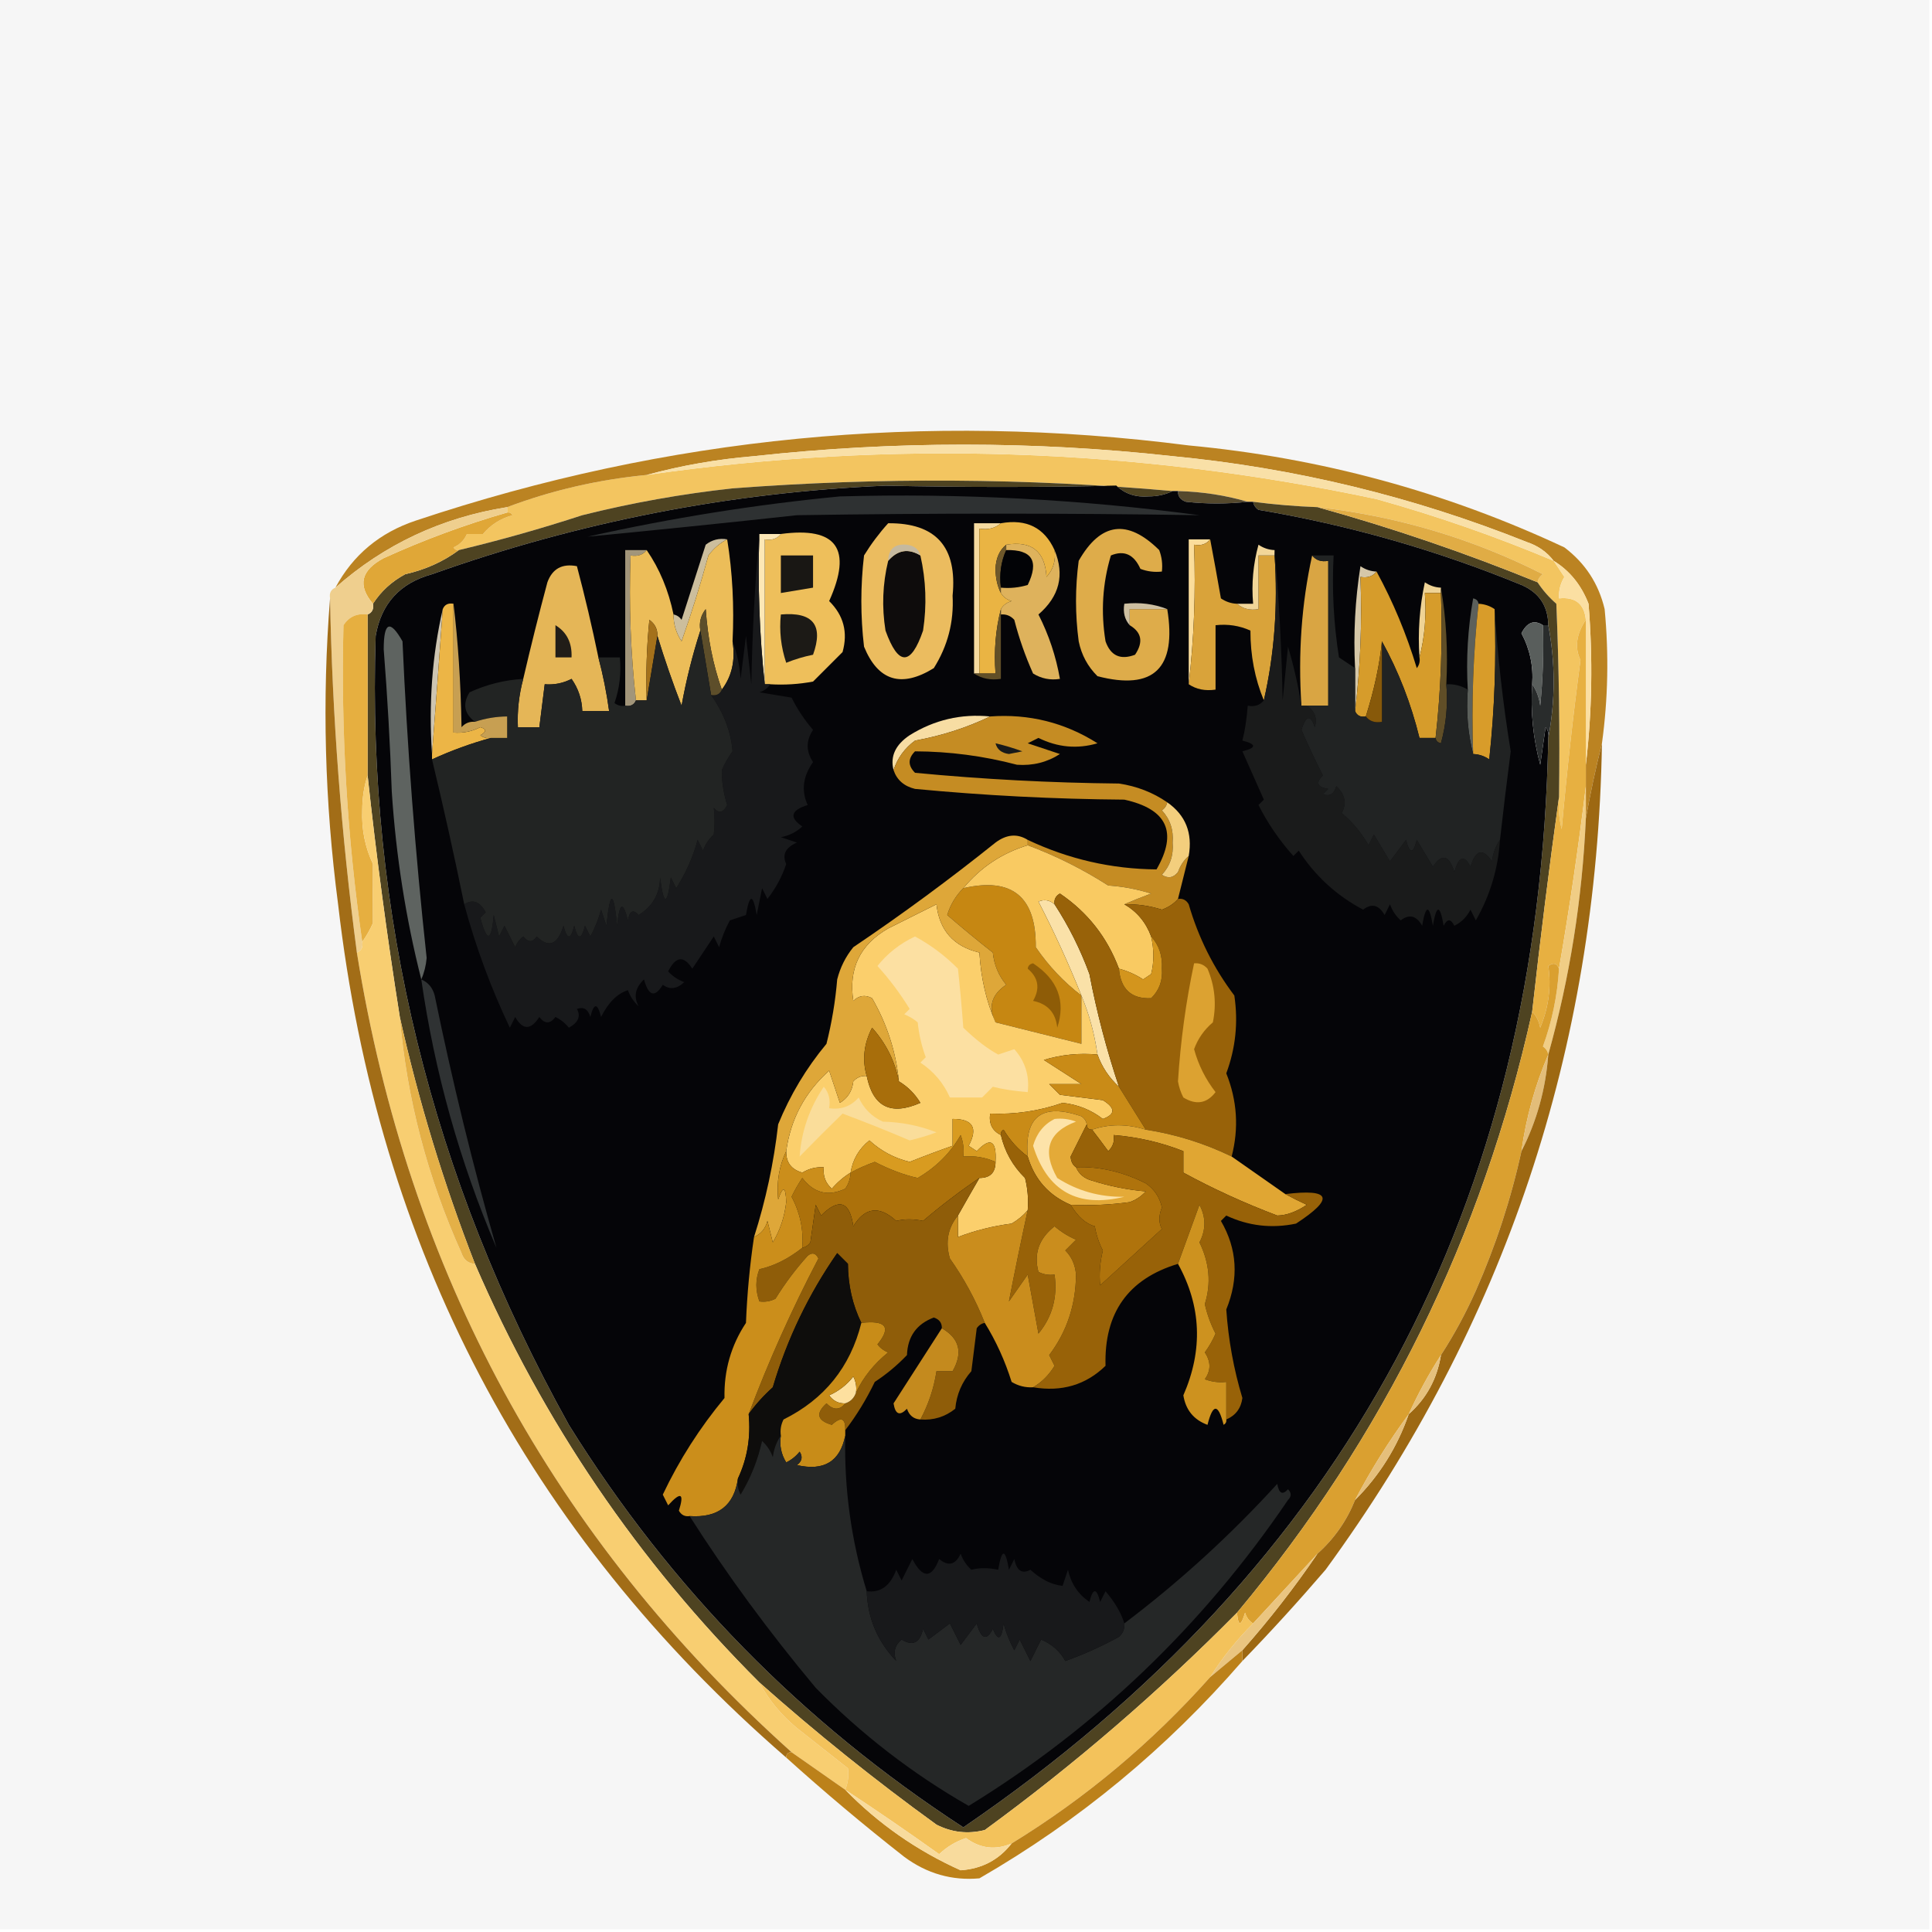 <?xml version="1.0" encoding="UTF-8"?>
<!DOCTYPE svg PUBLIC "-//W3C//DTD SVG 1.1//EN" "http://www.w3.org/Graphics/SVG/1.1/DTD/svg11.dtd">
<svg xmlns="http://www.w3.org/2000/svg" version="1.1" width="360px" height="360px" style="shape-rendering:geometricPrecision; text-rendering:geometricPrecision; image-rendering:optimizeQuality; fill-rule:evenodd; clip-rule:evenodd" xmlns:xlink="http://www.w3.org/1999/xlink">
<g><path style="opacity:1" fill="#f6f6f6" d="M -0.5,-0.5 C 119.5,-0.5 239.5,-0.5 359.5,-0.5C 359.5,119.5 359.5,239.5 359.5,359.5C 239.5,359.5 119.5,359.5 -0.5,359.5C -0.5,239.5 -0.5,119.5 -0.5,-0.5 Z"/></g>
<g><path style="opacity:1" fill="#f3c560" d="M 289.5,104.5 C 290.141,105.482 290.807,106.482 291.5,107.5C 290.754,108.736 290.421,110.07 290.5,111.5C 293.546,111.183 295.213,112.516 295.5,115.5C 293.715,118.175 293.382,120.675 294.5,123C 293.107,133.422 291.941,143.922 291,154.5C 290.505,152.527 290.338,150.527 290.5,148.5C 290.667,136.495 290.5,124.495 290,112.5C 288.624,111.295 287.458,109.962 286.5,108.5C 286.611,107.883 286.944,107.383 287.5,107C 274.404,100.362 260.404,96.195 245.5,94.5C 241.481,94.354 237.481,94.021 233.5,93.5C 233.167,93.5 232.833,93.5 232.5,93.5C 228.382,92.291 224.049,91.624 219.5,91.5C 219.167,91.5 218.833,91.5 218.5,91.5C 191.253,89.079 163.92,88.912 136.5,91C 127.061,92.026 117.728,93.692 108.5,96C 100.897,98.485 93.231,100.652 85.5,102.5C 85.062,102.565 84.728,102.399 84.5,102C 85.667,101.5 86.5,100.667 87,99.5C 88,99.5 89,99.5 90,99.5C 91.435,97.789 93.269,96.622 95.5,96C 95.272,95.601 94.938,95.435 94.5,95.5C 94.5,95.167 94.5,94.833 94.5,94.5C 102.796,91.371 111.463,89.371 120.5,88.5C 166.126,81.922 211.459,83.422 256.5,93C 267.765,96.143 278.765,99.977 289.5,104.5 Z"/></g>
<g><path style="opacity:1" fill="#4e4321" d="M 218.5,91.5 C 217.207,92.158 215.707,92.492 214,92.5C 211.648,92.695 209.648,92.028 208,90.5C 194.018,90.811 179.685,90.811 165,90.5C 136.029,91.746 107.862,97.246 80.5,107C 74.525,108.639 71.025,112.472 70,118.5C 68.32,170.326 80.32,219.326 106,265.5C 124.931,295.932 149.431,320.932 179.5,340.5C 250.588,292.017 286.922,224.35 288.5,137.5C 289.833,130.5 289.833,123.5 288.5,116.5C 288.456,112.91 286.789,110.41 283.5,109C 267.7,102.512 251.367,97.845 234.5,95C 233.944,94.617 233.611,94.117 233.5,93.5C 237.481,94.021 241.481,94.354 245.5,94.5C 259.465,98.377 273.132,103.044 286.5,108.5C 287.458,109.962 288.624,111.295 290,112.5C 290.5,124.495 290.667,136.495 290.5,148.5C 288.668,161.673 287.001,175.007 285.5,188.5C 276.221,230.391 257.887,267.724 230.5,300.5C 215.885,315.286 200.218,328.786 183.5,341C 180.366,341.79 177.366,341.457 174.5,340C 163.048,331.713 152.048,322.879 141.5,313.5C 118.874,290.93 101.208,264.93 88.5,235.5C 82.652,220.485 77.985,205.152 74.5,189.5C 72.105,174.414 70.105,159.414 68.5,144.5C 68.5,134.5 68.5,124.5 68.5,114.5C 69.338,114.158 69.672,113.492 69.5,112.5C 70.977,110.193 72.977,108.36 75.5,107C 79.264,106.148 82.597,104.648 85.5,102.5C 93.231,100.652 100.897,98.485 108.5,96C 117.728,93.692 127.061,92.026 136.5,91C 163.92,88.912 191.253,89.079 218.5,91.5 Z"/></g>
<g><path style="opacity:1" fill="#bb8322" d="M 298.5,138.5 C 297.337,143.137 296.337,147.804 295.5,152.5C 295.5,150.5 295.5,148.5 295.5,146.5C 295.5,145.167 295.5,143.833 295.5,142.5C 296.658,132.675 296.825,122.675 296,112.5C 294.641,108.993 292.474,106.327 289.5,104.5C 288.251,102.864 286.584,101.697 284.5,101C 263.282,92.529 241.282,87.195 218.5,85C 192.598,82.138 166.598,82.138 140.5,85C 133.592,85.578 126.926,86.744 120.5,88.5C 111.463,89.371 102.796,91.371 94.5,94.5C 82.278,96.45 71.611,101.45 62.5,109.5C 65.776,103.401 70.776,99.235 77.5,97C 124.377,81.337 172.377,76.67 221.5,83C 246.02,85.295 269.353,91.628 291.5,102C 295.381,104.928 297.881,108.761 299,113.5C 299.801,121.912 299.634,130.245 298.5,138.5 Z"/></g>
<g><path style="opacity:1" fill="#55492d" d="M 219.5,91.5 C 224.049,91.624 228.382,92.291 232.5,93.5C 228.675,93.921 224.842,93.921 221,93.5C 219.97,93.164 219.47,92.497 219.5,91.5 Z"/></g>
<g><path style="opacity:1" fill="#f9e0a7" d="M 289.5,104.5 C 278.765,99.977 267.765,96.143 256.5,93C 211.459,83.422 166.126,81.922 120.5,88.5C 126.926,86.744 133.592,85.578 140.5,85C 166.598,82.138 192.598,82.138 218.5,85C 241.282,87.195 263.282,92.529 284.5,101C 286.584,101.697 288.251,102.864 289.5,104.5 Z"/></g>
<g><path style="opacity:1" fill="#050508" d="M 218.5,91.5 C 218.833,91.5 219.167,91.5 219.5,91.5C 219.47,92.497 219.97,93.164 221,93.5C 224.842,93.921 228.675,93.921 232.5,93.5C 232.833,93.5 233.167,93.5 233.5,93.5C 233.611,94.117 233.944,94.617 234.5,95C 251.367,97.845 267.7,102.512 283.5,109C 286.789,110.41 288.456,112.91 288.5,116.5C 288.167,116.5 287.833,116.5 287.5,116.5C 285.888,115.445 284.555,115.945 283.5,118C 285.078,120.968 285.745,124.135 285.5,127.5C 285.175,132.599 285.675,137.599 287,142.5C 287.333,140.167 287.667,137.833 288,135.5C 288.464,136.094 288.631,136.761 288.5,137.5C 286.922,224.35 250.588,292.017 179.5,340.5C 149.431,320.932 124.931,295.932 106,265.5C 80.32,219.326 68.32,170.326 70,118.5C 71.025,112.472 74.525,108.639 80.5,107C 107.862,97.246 136.029,91.746 165,90.5C 179.685,90.811 194.018,90.811 208,90.5C 209.648,92.028 211.648,92.695 214,92.5C 215.707,92.492 217.207,92.158 218.5,91.5 Z"/></g>
<g><path style="opacity:1" fill="#2e3132" d="M 156.5,92.5 C 178.935,91.876 201.268,93.043 223.5,96C 198.506,95.61 173.506,95.61 148.5,96C 135.469,97.421 122.469,98.755 109.5,100C 125.141,96.509 140.808,94.009 156.5,92.5 Z"/></g>
<g><path style="opacity:1" fill="#e0ac45" d="M 245.5,94.5 C 260.404,96.195 274.404,100.362 287.5,107C 286.944,107.383 286.611,107.883 286.5,108.5C 273.132,103.044 259.465,98.377 245.5,94.5 Z"/></g>
<g><path style="opacity:1" fill="#f5daa0" d="M 186.5,97.5 C 185.432,98.434 184.099,98.768 182.5,98.5C 182.5,107.5 182.5,116.5 182.5,125.5C 182.167,125.5 181.833,125.5 181.5,125.5C 181.5,116.167 181.5,106.833 181.5,97.5C 183.167,97.5 184.833,97.5 186.5,97.5 Z"/></g>
<g><path style="opacity:1" fill="#eab443" d="M 186.5,97.5 C 191.265,96.651 194.598,98.317 196.5,102.5C 196.769,104.429 196.269,106.095 195,107.5C 194.727,102.727 192.227,100.727 187.5,101.5C 186.235,102.514 185.569,104.014 185.5,106C 185.508,107.707 185.842,109.207 186.5,110.5C 186.918,111.222 187.584,111.722 188.5,112C 187.584,112.278 186.918,112.778 186.5,113.5C 185.517,117.298 185.183,121.298 185.5,125.5C 184.5,125.5 183.5,125.5 182.5,125.5C 182.5,116.5 182.5,107.5 182.5,98.5C 184.099,98.768 185.432,98.434 186.5,97.5 Z"/></g>
<g><path style="opacity:1" fill="#ccbe9d" d="M 135.5,100.5 C 134.152,101.186 132.985,102.186 132,103.5C 130.531,108.905 128.865,114.239 127,119.5C 125.991,117.975 125.491,116.308 125.5,114.5C 126.117,114.611 126.617,114.944 127,115.5C 128.501,110.828 130.001,106.161 131.5,101.5C 132.689,100.571 134.022,100.238 135.5,100.5 Z"/></g>
<g><path style="opacity:1" fill="#eebf5b" d="M 143.5,127.5 C 143.167,127.5 142.833,127.5 142.5,127.5C 142.5,118.5 142.5,109.5 142.5,100.5C 143.791,100.737 144.791,100.404 145.5,99.5C 155.895,98.096 158.895,102.263 154.5,112C 157.194,114.653 158.027,117.82 157,121.5C 155.167,123.333 153.333,125.167 151.5,127C 148.854,127.497 146.187,127.664 143.5,127.5 Z"/></g>
<g><path style="opacity:1" fill="#fbdd9b" d="M 225.5,100.5 C 224.791,101.404 223.791,101.737 222.5,101.5C 222.826,110.349 222.493,119.016 221.5,127.5C 221.5,118.5 221.5,109.5 221.5,100.5C 222.833,100.5 224.167,100.5 225.5,100.5 Z"/></g>
<g><path style="opacity:1" fill="#d9a33a" d="M 225.5,100.5 C 226.166,104.021 226.833,107.687 227.5,111.5C 228.417,112.127 229.417,112.461 230.5,112.5C 231.568,113.434 232.901,113.768 234.5,113.5C 234.5,110.167 234.5,106.833 234.5,103.5C 235.5,103.5 236.5,103.5 237.5,103.5C 238.138,112.895 237.471,121.895 235.5,130.5C 233.825,126.471 232.991,122.137 233,117.5C 230.959,116.577 228.792,116.244 226.5,116.5C 226.5,120.5 226.5,124.5 226.5,128.5C 224.585,128.784 222.919,128.451 221.5,127.5C 222.493,119.016 222.826,110.349 222.5,101.5C 223.791,101.737 224.791,101.404 225.5,100.5 Z"/></g>
<g><path style="opacity:1" fill="#fde8b6" d="M 141.5,99.5 C 142.833,99.5 144.167,99.5 145.5,99.5C 144.791,100.404 143.791,100.737 142.5,100.5C 142.5,109.5 142.5,118.5 142.5,127.5C 141.506,118.348 141.173,109.015 141.5,99.5 Z"/></g>
<g><path style="opacity:1" fill="#6e582b" d="M 187.5,101.5 C 187.5,101.833 187.5,102.167 187.5,102.5C 186.532,104.607 186.198,106.941 186.5,109.5C 186.5,109.833 186.5,110.167 186.5,110.5C 185.842,109.207 185.508,107.707 185.5,106C 185.569,104.014 186.235,102.514 187.5,101.5 Z"/></g>
<g><path style="opacity:1" fill="#020306" d="M 187.5,102.5 C 192.328,102.385 193.661,104.552 191.5,109C 189.866,109.494 188.199,109.66 186.5,109.5C 186.198,106.941 186.532,104.607 187.5,102.5 Z"/></g>
<g><path style="opacity:1" fill="#a2957a" d="M 120.5,102.5 C 119.791,103.404 118.791,103.737 117.5,103.5C 117.173,112.682 117.507,121.682 118.5,130.5C 118.158,131.338 117.492,131.672 116.5,131.5C 116.5,121.833 116.5,112.167 116.5,102.5C 117.833,102.5 119.167,102.5 120.5,102.5 Z"/></g>
<g><path style="opacity:1" fill="#191714" d="M 145.5,103.5 C 147.5,103.5 149.5,103.5 151.5,103.5C 151.5,105.5 151.5,107.5 151.5,109.5C 149.5,109.833 147.5,110.167 145.5,110.5C 145.5,108.167 145.5,105.833 145.5,103.5 Z"/></g>
<g><path style="opacity:1" fill="#f2d698" d="M 237.5,102.5 C 237.5,102.833 237.5,103.167 237.5,103.5C 236.5,103.5 235.5,103.5 234.5,103.5C 234.5,106.833 234.5,110.167 234.5,113.5C 232.901,113.768 231.568,113.434 230.5,112.5C 231.5,112.5 232.5,112.5 233.5,112.5C 233.177,108.774 233.511,105.107 234.5,101.5C 235.417,102.127 236.417,102.461 237.5,102.5 Z"/></g>
<g><path style="opacity:1" fill="#e0a737" d="M 94.5,95.5 C 94.938,95.435 95.272,95.601 95.5,96C 93.269,96.622 91.435,97.789 90,99.5C 89,99.5 88,99.5 87,99.5C 86.5,100.667 85.667,101.5 84.5,102C 84.728,102.399 85.062,102.565 85.5,102.5C 82.597,104.648 79.264,106.148 75.5,107C 72.977,108.36 70.977,110.193 69.5,112.5C 66.582,109.09 67.248,106.256 71.5,104C 78.97,100.597 86.636,97.763 94.5,95.5 Z"/></g>
<g><path style="opacity:1" fill="#d9a543" d="M 244.5,103.5 C 245.209,104.404 246.209,104.737 247.5,104.5C 247.5,113.5 247.5,122.5 247.5,131.5C 246.167,131.5 244.833,131.5 243.5,131.5C 243.167,131.5 242.833,131.5 242.5,131.5C 241.861,121.773 242.528,112.44 244.5,103.5 Z"/></g>
<g><path style="opacity:1" fill="#ebbc5f" d="M 165.5,97.5 C 174.408,97.426 178.408,101.926 177.5,111C 177.765,115.872 176.598,120.372 174,124.5C 167.957,128.227 163.624,126.894 161,120.5C 160.333,114.833 160.333,109.167 161,103.5C 162.332,101.34 163.832,99.34 165.5,97.5 Z"/></g>
<g><path style="opacity:1" fill="#0e0c0c" d="M 171.5,103.5 C 172.55,108.114 172.717,112.78 172,117.5C 169.719,124.136 167.385,124.136 165,117.5C 164.294,113.113 164.46,108.78 165.5,104.5C 167.249,102.469 169.249,102.135 171.5,103.5 Z"/></g>
<g><path style="opacity:1" fill="#c5b99f" d="M 171.5,103.5 C 169.249,102.135 167.249,102.469 165.5,104.5C 165.559,102.278 166.725,101.278 169,101.5C 170.376,101.684 171.209,102.351 171.5,103.5 Z"/></g>
<g><path style="opacity:1" fill="#deb25c" d="M 187.5,102.5 C 187.5,102.167 187.5,101.833 187.5,101.5C 192.227,100.727 194.727,102.727 195,107.5C 196.269,106.095 196.769,104.429 196.5,102.5C 198.413,107.125 197.413,111.125 193.5,114.5C 195.438,118.314 196.771,122.314 197.5,126.5C 195.712,126.785 194.045,126.452 192.5,125.5C 191.048,122.263 189.881,118.93 189,115.5C 188.329,114.748 187.496,114.414 186.5,114.5C 186.5,114.167 186.5,113.833 186.5,113.5C 186.918,112.778 187.584,112.278 188.5,112C 187.584,111.722 186.918,111.222 186.5,110.5C 186.5,110.167 186.5,109.833 186.5,109.5C 188.199,109.66 189.866,109.494 191.5,109C 193.661,104.552 192.328,102.385 187.5,102.5 Z"/></g>
<g><path style="opacity:1" fill="#deac4a" d="M 210.5,116.5 C 210.5,115.5 210.5,114.5 210.5,113.5C 212.833,113.5 215.167,113.5 217.5,113.5C 219.296,124.544 214.963,128.711 204.5,126C 202.683,124.2 201.516,122.034 201,119.5C 200.333,114.5 200.333,109.5 201,104.5C 205.091,97.319 210.091,96.652 216,102.5C 216.49,103.793 216.657,105.127 216.5,106.5C 215.127,106.657 213.793,106.49 212.5,106C 211.298,103.308 209.464,102.474 207,103.5C 205.437,108.718 205.104,114.051 206,119.5C 206.949,122.2 208.783,123.033 211.5,122C 213.078,119.661 212.745,117.828 210.5,116.5 Z"/></g>
<g><path style="opacity:1" fill="#d5c7a8" d="M 256.5,106.5 C 255.791,107.404 254.791,107.737 253.5,107.5C 253.826,116.017 253.493,124.35 252.5,132.5C 252.5,129.833 252.5,127.167 252.5,124.5C 252.17,118.132 252.504,111.798 253.5,105.5C 254.417,106.127 255.417,106.461 256.5,106.5 Z"/></g>
<g><path style="opacity:1" fill="#efcf8e" d="M 94.5,94.5 C 94.5,94.833 94.5,95.167 94.5,95.5C 86.636,97.763 78.97,100.597 71.5,104C 67.248,106.256 66.582,109.09 69.5,112.5C 69.672,113.492 69.338,114.158 68.5,114.5C 66.549,114.227 65.049,114.893 64,116.5C 63.509,136.263 64.675,155.929 67.5,175.5C 67.672,176.492 67.338,177.158 66.5,177.5C 63.583,155.457 61.916,133.457 61.5,111.5C 61.328,110.508 61.662,109.842 62.5,109.5C 71.611,101.45 82.278,96.45 94.5,94.5 Z"/></g>
<g><path style="opacity:1" fill="#efd395" d="M 268.5,109.5 C 268.5,109.833 268.5,110.167 268.5,110.5C 267.5,110.5 266.5,110.5 265.5,110.5C 265.817,114.702 265.483,118.702 264.5,122.5C 264.173,117.786 264.507,113.12 265.5,108.5C 266.417,109.127 267.417,109.461 268.5,109.5 Z"/></g>
<g><path style="opacity:1" fill="#d69c2b" d="M 256.5,106.5 C 259.577,112.138 262.077,118.138 264,124.5C 264.464,123.906 264.631,123.239 264.5,122.5C 265.483,118.702 265.817,114.702 265.5,110.5C 266.5,110.5 267.5,110.5 268.5,110.5C 268.827,119.682 268.493,128.682 267.5,137.5C 266.5,137.5 265.5,137.5 264.5,137.5C 262.921,131.076 260.587,125.076 257.5,119.5C 257.081,123.832 256.081,128.499 254.5,133.5C 253.508,133.672 252.842,133.338 252.5,132.5C 253.493,124.35 253.826,116.017 253.5,107.5C 254.791,107.737 255.791,107.404 256.5,106.5 Z"/></g>
<g><path style="opacity:1" fill="#604e27" d="M 268.5,109.5 C 269.49,115.31 269.823,121.31 269.5,127.5C 269.823,131.226 269.489,134.893 268.5,138.5C 267.893,138.376 267.56,138.043 267.5,137.5C 268.493,128.682 268.827,119.682 268.5,110.5C 268.5,110.167 268.5,109.833 268.5,109.5 Z"/></g>
<g><path style="opacity:1" fill="#cdbfa1" d="M 217.5,113.5 C 215.167,113.5 212.833,113.5 210.5,113.5C 210.5,114.5 210.5,115.5 210.5,116.5C 209.566,115.432 209.232,114.099 209.5,112.5C 212.385,112.194 215.052,112.527 217.5,113.5 Z"/></g>
<g><path style="opacity:1" fill="#5c605b" d="M 275.5,112.5 C 274.506,121.652 274.173,130.985 274.5,140.5C 273.517,136.702 273.183,132.702 273.5,128.5C 273.171,122.794 273.505,117.128 274.5,111.5C 275.107,111.624 275.44,111.957 275.5,112.5 Z"/></g>
<g><path style="opacity:1" fill="#cec5b1" d="M 82.5,113.5 C 81.859,122.599 81.192,131.599 80.5,140.5C 79.862,131.105 80.529,122.105 82.5,113.5 Z"/></g>
<g><path style="opacity:1" fill="#ecb546" d="M 84.5,112.5 C 84.5,120.5 84.5,128.5 84.5,136.5C 86.262,136.643 87.929,136.309 89.5,135.5C 90.696,135.846 90.696,136.346 89.5,137C 90.094,137.464 90.761,137.631 91.5,137.5C 87.816,138.496 84.15,139.829 80.5,141.5C 80.5,141.167 80.5,140.833 80.5,140.5C 81.192,131.599 81.859,122.599 82.5,113.5C 82.842,112.662 83.508,112.328 84.5,112.5 Z"/></g>
<g><path style="opacity:1" fill="#d89c2a" d="M 275.5,112.5 C 276.609,112.557 277.609,112.89 278.5,113.5C 278.832,122.857 278.498,132.19 277.5,141.5C 276.583,140.873 275.583,140.539 274.5,140.5C 274.173,130.985 274.506,121.652 275.5,112.5 Z"/></g>
<g><path style="opacity:1" fill="#1c1a16" d="M 145.5,114.5 C 151.487,113.977 153.487,116.477 151.5,122C 149.782,122.346 148.115,122.846 146.5,123.5C 145.516,120.572 145.183,117.572 145.5,114.5 Z"/></g>
<g><path style="opacity:1" fill="#614f27" d="M 186.5,113.5 C 186.5,113.833 186.5,114.167 186.5,114.5C 186.5,118.5 186.5,122.5 186.5,126.5C 184.585,126.784 182.919,126.451 181.5,125.5C 181.833,125.5 182.167,125.5 182.5,125.5C 183.5,125.5 184.5,125.5 185.5,125.5C 185.183,121.298 185.517,117.298 186.5,113.5 Z"/></g>
<g><path style="opacity:1" fill="#595e5c" d="M 287.5,116.5 C 287.666,121.511 287.499,126.511 287,131.5C 286.79,129.942 286.29,128.609 285.5,127.5C 285.745,124.135 285.078,120.968 283.5,118C 284.555,115.945 285.888,115.445 287.5,116.5 Z"/></g>
<g><path style="opacity:1" fill="#e6af40" d="M 68.5,114.5 C 68.5,124.5 68.5,134.5 68.5,144.5C 67.837,146.473 67.504,148.639 67.5,151C 67.357,154.535 68.024,157.868 69.5,161C 69.484,164.992 69.484,168.659 69.5,172C 68.915,173.302 68.249,174.469 67.5,175.5C 64.675,155.929 63.509,136.263 64,116.5C 65.049,114.893 66.549,114.227 68.5,114.5 Z"/></g>
<g><path style="opacity:1" fill="#5e6360" d="M 78.5,182.5 C 75.617,171.14 73.784,159.474 73,147.5C 72.696,138.653 72.196,129.82 71.5,121C 71.5,115.887 72.667,115.387 75,119.5C 75.869,139.219 77.369,158.886 79.5,178.5C 79.377,179.925 79.043,181.258 78.5,182.5 Z"/></g>
<g><path style="opacity:1" fill="#ecbd59" d="M 135.5,100.5 C 136.49,106.645 136.823,112.978 136.5,119.5C 137.055,123.012 136.388,126.012 134.5,128.5C 132.869,123.9 131.869,118.9 131.5,113.5C 130.571,114.689 130.238,116.022 130.5,117.5C 129.024,122.069 127.858,126.735 127,131.5C 125.35,127.238 123.85,122.905 122.5,118.5C 122.539,117.244 122.039,116.244 121,115.5C 120.501,120.489 120.334,125.489 120.5,130.5C 119.833,130.5 119.167,130.5 118.5,130.5C 117.507,121.682 117.173,112.682 117.5,103.5C 118.791,103.737 119.791,103.404 120.5,102.5C 122.901,105.992 124.567,109.992 125.5,114.5C 125.491,116.308 125.991,117.975 127,119.5C 128.865,114.239 130.531,108.905 132,103.5C 132.985,102.186 134.152,101.186 135.5,100.5 Z"/></g>
<g><path style="opacity:1" fill="#292c2c" d="M 287.5,116.5 C 287.833,116.5 288.167,116.5 288.5,116.5C 289.833,123.5 289.833,130.5 288.5,137.5C 288.631,136.761 288.464,136.094 288,135.5C 287.667,137.833 287.333,140.167 287,142.5C 285.675,137.599 285.175,132.599 285.5,127.5C 286.29,128.609 286.79,129.942 287,131.5C 287.499,126.511 287.666,121.511 287.5,116.5 Z"/></g>
<g><path style="opacity:1" fill="#18191b" d="M 141.5,99.5 C 141.173,109.015 141.506,118.348 142.5,127.5C 142.833,127.5 143.167,127.5 143.5,127.5C 143.082,128.222 142.416,128.722 141.5,129C 143.5,129.333 145.5,129.667 147.5,130C 148.585,132.172 149.919,134.172 151.5,136C 150.167,138 150.167,140 151.5,142C 149.608,144.673 149.275,147.34 150.5,150C 147.345,150.981 147.012,152.315 149.5,154C 148.377,155.044 147.044,155.71 145.5,156C 146.5,156.333 147.5,156.667 148.5,157C 146.368,157.918 145.701,159.251 146.5,161C 145.711,163.365 144.544,165.532 143,167.5C 142.667,166.833 142.333,166.167 142,165.5C 141.667,167.167 141.333,168.833 141,170.5C 140.333,166.5 139.667,166.5 139,170.5C 138,170.833 137,171.167 136,171.5C 135.138,173.087 134.471,174.754 134,176.5C 133.667,175.833 133.333,175.167 133,174.5C 131.667,176.5 130.333,178.5 129,180.5C 127.417,178.007 125.917,178.174 124.5,181C 125.328,181.915 126.328,182.581 127.5,183C 126.146,184.294 124.812,184.46 123.5,183.5C 122.017,185.946 120.851,185.612 120,182.5C 118.354,184.055 118.021,185.721 119,187.5C 118.085,186.672 117.419,185.672 117,184.5C 115.007,185.147 113.341,186.813 112,189.5C 111.333,186.833 110.667,186.833 110,189.5C 109.577,188.044 108.744,187.544 107.5,188C 108.258,189.364 107.758,190.531 106,191.5C 105.311,190.643 104.478,189.977 103.5,189.5C 102.5,190.833 101.5,190.833 100.5,189.5C 98.902,191.973 97.402,191.973 96,189.5C 95.667,190.167 95.333,190.833 95,191.5C 91.468,184.068 88.635,176.402 86.5,168.5C 88.1,167.488 89.433,167.988 90.5,170C 90.167,170.333 89.833,170.667 89.5,171C 90.739,175.665 91.572,175.498 92,170.5C 92.333,171.833 92.667,173.167 93,174.5C 93.333,173.833 93.667,173.167 94,172.5C 94.667,173.833 95.333,175.167 96,176.5C 96.308,175.692 96.808,175.025 97.5,174.5C 98.425,175.641 99.259,175.641 100,174.5C 102.263,176.708 103.929,176.041 105,172.5C 105.667,175.167 106.333,175.167 107,172.5C 107.667,175.167 108.333,175.167 109,172.5C 109.333,173.167 109.667,173.833 110,174.5C 110.862,172.913 111.529,171.246 112,169.5C 112.333,170.5 112.667,171.5 113,172.5C 113.667,165.833 114.333,165.833 115,172.5C 115.419,168.148 116.086,167.815 117,171.5C 117.317,169.699 117.984,169.366 119,170.5C 121.609,168.892 122.942,166.559 123,163.5C 123.667,168.833 124.333,168.833 125,163.5C 125.333,164.167 125.667,164.833 126,165.5C 127.781,162.726 129.115,159.726 130,156.5C 130.333,157.167 130.667,157.833 131,158.5C 131.419,157.328 132.085,156.328 133,155.5C 133.195,153.793 133.195,152.126 133,150.5C 133.914,151.654 134.747,151.487 135.5,150C 134.813,147.768 134.479,145.602 134.5,143.5C 135.04,142.252 135.707,141.085 136.5,140C 136.219,136.396 134.886,132.896 132.5,129.5C 133.492,129.672 134.158,129.338 134.5,128.5C 136.388,126.012 137.055,123.012 136.5,119.5C 137.314,121.631 137.814,123.964 138,126.5C 138.333,123.833 138.667,121.167 139,118.5C 139.333,121.5 139.667,124.5 140,127.5C 140.17,117.991 140.67,108.658 141.5,99.5 Z"/></g>
<g><path style="opacity:1" fill="#e5b657" d="M 111.5,122.5 C 112.374,125.789 113.041,129.123 113.5,132.5C 111.833,132.5 110.167,132.5 108.5,132.5C 108.435,130.304 107.768,128.304 106.5,126.5C 104.929,127.309 103.262,127.643 101.5,127.5C 101.167,130.167 100.833,132.833 100.5,135.5C 99.167,135.5 97.833,135.5 96.5,135.5C 96.368,132.43 96.701,129.43 97.5,126.5C 98.89,120.511 100.39,114.511 102,108.5C 102.928,105.965 104.762,104.965 107.5,105.5C 108.99,111.126 110.323,116.792 111.5,122.5 Z"/></g>
<g><path style="opacity:1" fill="#211d18" d="M 103.5,116.5 C 105.614,117.784 106.614,119.784 106.5,122.5C 105.5,122.5 104.5,122.5 103.5,122.5C 103.5,120.5 103.5,118.5 103.5,116.5 Z"/></g>
<g><path style="opacity:1" fill="#a4711b" d="M 122.5,118.5 C 121.833,122.5 121.167,126.5 120.5,130.5C 120.334,125.489 120.501,120.489 121,115.5C 122.039,116.244 122.539,117.244 122.5,118.5 Z"/></g>
<g><path style="opacity:1" fill="#1a1b1b" d="M 237.5,102.5 C 238.33,111.658 238.83,120.991 239,130.5C 239.333,127.167 239.667,123.833 240,120.5C 241.093,124.169 241.926,127.836 242.5,131.5C 242.833,131.5 243.167,131.5 243.5,131.5C 244.984,132.473 245.484,133.807 245,135.5C 244.195,133.099 243.362,133.266 242.5,136C 243.76,138.886 245.093,141.719 246.5,144.5C 245.098,145.842 245.431,146.676 247.5,147C 247.167,147.333 246.833,147.667 246.5,148C 247.744,148.456 248.577,147.956 249,146.5C 250.646,148.055 250.979,149.721 250,151.5C 252.043,153.208 253.71,155.208 255,157.5C 255.333,156.833 255.667,156.167 256,155.5C 257,157.167 258,158.833 259,160.5C 260,159.167 261,157.833 262,156.5C 262.667,159.167 263.333,159.167 264,156.5C 265,158.167 266,159.833 267,161.5C 268.686,158.978 270.019,159.311 271,162.5C 271.84,159.536 272.84,159.203 274,161.5C 274.981,158.311 276.314,157.978 278,160.5C 278.21,158.942 278.71,157.609 279.5,156.5C 279.16,161.847 277.66,166.847 275,171.5C 274.667,170.833 274.333,170.167 274,169.5C 273.333,170.833 272.333,171.833 271,172.5C 270.333,171.167 269.667,171.167 269,172.5C 268.333,168.5 267.667,168.5 267,172.5C 266.333,168.5 265.667,168.5 265,172.5C 263.921,170.606 262.587,170.273 261,171.5C 260.085,170.672 259.419,169.672 259,168.5C 258.667,169.167 258.333,169.833 258,170.5C 256.921,168.606 255.587,168.273 254,169.5C 249.049,166.882 245.049,163.216 242,158.5C 241.667,158.833 241.333,159.167 241,159.5C 238.375,156.56 236.208,153.393 234.5,150C 234.833,149.667 235.167,149.333 235.5,149C 234.167,146 232.833,143 231.5,140C 234.167,139.333 234.167,138.667 231.5,138C 231.968,136.178 232.301,134.011 232.5,131.5C 233.791,131.737 234.791,131.404 235.5,130.5C 237.471,121.895 238.138,112.895 237.5,103.5C 237.5,103.167 237.5,102.833 237.5,102.5 Z"/></g>
<g><path style="opacity:1" fill="#5d4e2a" d="M 134.5,128.5 C 134.158,129.338 133.492,129.672 132.5,129.5C 131.833,125.5 131.167,121.5 130.5,117.5C 130.238,116.022 130.571,114.689 131.5,113.5C 131.869,118.9 132.869,123.9 134.5,128.5 Z"/></g>
<g><path style="opacity:1" fill="#fbdfa2" d="M 289.5,104.5 C 292.474,106.327 294.641,108.993 296,112.5C 296.825,122.675 296.658,132.675 295.5,142.5C 295.5,133.5 295.5,124.5 295.5,115.5C 295.213,112.516 293.546,111.183 290.5,111.5C 290.421,110.07 290.754,108.736 291.5,107.5C 290.807,106.482 290.141,105.482 289.5,104.5 Z"/></g>
<g><path style="opacity:1" fill="#212323" d="M 244.5,103.5 C 245.833,103.5 247.167,103.5 248.5,103.5C 248.17,109.868 248.504,116.202 249.5,122.5C 250.518,123.193 251.518,123.859 252.5,124.5C 252.5,127.167 252.5,129.833 252.5,132.5C 252.842,133.338 253.508,133.672 254.5,133.5C 255.209,134.404 256.209,134.737 257.5,134.5C 257.5,129.5 257.5,124.5 257.5,119.5C 260.587,125.076 262.921,131.076 264.5,137.5C 265.5,137.5 266.5,137.5 267.5,137.5C 267.56,138.043 267.893,138.376 268.5,138.5C 269.489,134.893 269.823,131.226 269.5,127.5C 270.959,127.433 272.292,127.766 273.5,128.5C 273.183,132.702 273.517,136.702 274.5,140.5C 275.583,140.539 276.583,140.873 277.5,141.5C 278.498,132.19 278.832,122.857 278.5,113.5C 279.054,122.276 280.054,131.11 281.5,140C 280.785,145.503 280.118,151.003 279.5,156.5C 278.71,157.609 278.21,158.942 278,160.5C 276.314,157.978 274.981,158.311 274,161.5C 272.84,159.203 271.84,159.536 271,162.5C 270.019,159.311 268.686,158.978 267,161.5C 266,159.833 265,158.167 264,156.5C 263.333,159.167 262.667,159.167 262,156.5C 261,157.833 260,159.167 259,160.5C 258,158.833 257,157.167 256,155.5C 255.667,156.167 255.333,156.833 255,157.5C 253.71,155.208 252.043,153.208 250,151.5C 250.979,149.721 250.646,148.055 249,146.5C 248.577,147.956 247.744,148.456 246.5,148C 246.833,147.667 247.167,147.333 247.5,147C 245.431,146.676 245.098,145.842 246.5,144.5C 245.093,141.719 243.76,138.886 242.5,136C 243.362,133.266 244.195,133.099 245,135.5C 245.484,133.807 244.984,132.473 243.5,131.5C 244.833,131.5 246.167,131.5 247.5,131.5C 247.5,122.5 247.5,113.5 247.5,104.5C 246.209,104.737 245.209,104.404 244.5,103.5 Z"/></g>
<g><path style="opacity:1" fill="#87590a" d="M 257.5,119.5 C 257.5,124.5 257.5,129.5 257.5,134.5C 256.209,134.737 255.209,134.404 254.5,133.5C 256.081,128.499 257.081,123.832 257.5,119.5 Z"/></g>
<g><path style="opacity:1" fill="#222423" d="M 130.5,117.5 C 131.167,121.5 131.833,125.5 132.5,129.5C 134.886,132.896 136.219,136.396 136.5,140C 135.707,141.085 135.04,142.252 134.5,143.5C 134.479,145.602 134.813,147.768 135.5,150C 134.747,151.487 133.914,151.654 133,150.5C 133.195,152.126 133.195,153.793 133,155.5C 132.085,156.328 131.419,157.328 131,158.5C 130.667,157.833 130.333,157.167 130,156.5C 129.115,159.726 127.781,162.726 126,165.5C 125.667,164.833 125.333,164.167 125,163.5C 124.333,168.833 123.667,168.833 123,163.5C 122.942,166.559 121.609,168.892 119,170.5C 117.984,169.366 117.317,169.699 117,171.5C 116.086,167.815 115.419,168.148 115,172.5C 114.333,165.833 113.667,165.833 113,172.5C 112.667,171.5 112.333,170.5 112,169.5C 111.529,171.246 110.862,172.913 110,174.5C 109.667,173.833 109.333,173.167 109,172.5C 108.333,175.167 107.667,175.167 107,172.5C 106.333,175.167 105.667,175.167 105,172.5C 103.929,176.041 102.263,176.708 100,174.5C 99.259,175.641 98.425,175.641 97.5,174.5C 96.808,175.025 96.308,175.692 96,176.5C 95.333,175.167 94.667,173.833 94,172.5C 93.667,173.167 93.333,173.833 93,174.5C 92.667,173.167 92.333,171.833 92,170.5C 91.572,175.498 90.739,175.665 89.5,171C 89.833,170.667 90.167,170.333 90.5,170C 89.433,167.988 88.1,167.488 86.5,168.5C 84.652,159.443 82.652,150.443 80.5,141.5C 84.15,139.829 87.816,138.496 91.5,137.5C 92.5,137.5 93.5,137.5 94.5,137.5C 94.5,136.167 94.5,134.833 94.5,133.5C 92.435,133.517 90.435,133.85 88.5,134.5C 86.49,132.977 86.156,131.144 87.5,129C 90.679,127.539 94.012,126.705 97.5,126.5C 96.701,129.43 96.368,132.43 96.5,135.5C 97.833,135.5 99.167,135.5 100.5,135.5C 100.833,132.833 101.167,130.167 101.5,127.5C 103.262,127.643 104.929,127.309 106.5,126.5C 107.768,128.304 108.435,130.304 108.5,132.5C 110.167,132.5 111.833,132.5 113.5,132.5C 113.041,129.123 112.374,125.789 111.5,122.5C 112.833,122.5 114.167,122.5 115.5,122.5C 115.777,125.448 115.444,128.281 114.5,131C 115.094,131.464 115.761,131.631 116.5,131.5C 117.492,131.672 118.158,131.338 118.5,130.5C 119.167,130.5 119.833,130.5 120.5,130.5C 121.167,126.5 121.833,122.5 122.5,118.5C 123.85,122.905 125.35,127.238 127,131.5C 127.858,126.735 129.024,122.069 130.5,117.5 Z"/></g>
<g><path style="opacity:1" fill="#f7dda3" d="M 184.5,133.5 C 180.126,135.6 175.46,137.1 170.5,138C 168.561,139.432 167.228,141.265 166.5,143.5C 165.847,140.942 166.847,138.775 169.5,137C 174.099,134.133 179.099,132.966 184.5,133.5 Z"/></g>
<g><path style="opacity:1" fill="#c58c23" d="M 184.5,133.5 C 191.754,132.98 198.421,134.647 204.5,138.5C 200.759,139.603 197.092,139.269 193.5,137.5C 192.833,137.833 192.167,138.167 191.5,138.5C 193.5,139.167 195.5,139.833 197.5,140.5C 195.121,142.042 192.454,142.709 189.5,142.5C 183.27,140.859 176.937,140.025 170.5,140C 169.167,141.333 169.167,142.667 170.5,144C 183.126,145.207 195.792,145.874 208.5,146C 211.828,146.495 214.828,147.662 217.5,149.5C 217.389,150.117 217.056,150.617 216.5,151C 218.028,152.648 218.695,154.648 218.5,157C 218.695,159.352 218.028,161.352 216.5,163C 217.635,163.749 218.635,163.583 219.5,162.5C 219.942,161.261 220.609,160.261 221.5,159.5C 220.833,162.167 220.167,164.833 219.5,167.5C 218.739,168.391 217.739,169.058 216.5,169.5C 214.218,168.777 211.884,168.443 209.5,168.5C 211.042,167.837 212.709,167.17 214.5,166.5C 211.893,165.682 209.226,165.182 206.5,165C 201.708,161.937 196.708,159.437 191.5,157.5C 191.5,157.167 191.5,156.833 191.5,156.5C 199.124,160.1 207.124,161.933 215.5,162C 219.488,155.09 217.488,150.757 209.5,149C 196.453,148.901 183.453,148.234 170.5,147C 168.456,146.502 167.122,145.335 166.5,143.5C 167.228,141.265 168.561,139.432 170.5,138C 175.46,137.1 180.126,135.6 184.5,133.5 Z"/></g>
<g><path style="opacity:1" fill="#c79f52" d="M 88.5,134.5 C 90.435,133.85 92.435,133.517 94.5,133.5C 94.5,134.833 94.5,136.167 94.5,137.5C 93.5,137.5 92.5,137.5 91.5,137.5C 90.761,137.631 90.094,137.464 89.5,137C 90.696,136.346 90.696,135.846 89.5,135.5C 87.929,136.309 86.262,136.643 84.5,136.5C 84.5,128.5 84.5,120.5 84.5,112.5C 85.348,119.418 85.848,127.085 86,135.5C 86.671,134.748 87.504,134.414 88.5,134.5 Z"/></g>
<g><path style="opacity:1" fill="#17191a" d="M 185.5,138.5 C 187.179,138.892 188.846,139.392 190.5,140C 189.667,140.167 188.833,140.333 188,140.5C 186.624,140.316 185.791,139.649 185.5,138.5 Z"/></g>
<g><path style="opacity:1" fill="#e7b041" d="M 295.5,115.5 C 295.5,124.5 295.5,133.5 295.5,142.5C 295.5,143.833 295.5,145.167 295.5,146.5C 294.125,157.872 292.459,169.206 290.5,180.5C 290.103,179.475 289.437,179.308 288.5,180C 289.076,183.835 288.576,187.669 287,191.5C 286.768,190.263 286.268,189.263 285.5,188.5C 287.001,175.007 288.668,161.673 290.5,148.5C 290.338,150.527 290.505,152.527 291,154.5C 291.941,143.922 293.107,133.422 294.5,123C 293.382,120.675 293.715,118.175 295.5,115.5 Z"/></g>
<g><path style="opacity:1" fill="#f3ce7d" d="M 217.5,149.5 C 220.917,151.891 222.25,155.225 221.5,159.5C 220.609,160.261 219.942,161.261 219.5,162.5C 218.635,163.583 217.635,163.749 216.5,163C 218.028,161.352 218.695,159.352 218.5,157C 218.695,154.648 218.028,152.648 216.5,151C 217.056,150.617 217.389,150.117 217.5,149.5 Z"/></g>
<g><path style="opacity:1" fill="#f0cd85" d="M 295.5,146.5 C 295.5,148.5 295.5,150.5 295.5,152.5C 294.827,167.557 292.494,182.224 288.5,196.5C 288.389,195.883 288.056,195.383 287.5,195C 289.2,190.335 290.2,185.501 290.5,180.5C 292.459,169.206 294.125,157.872 295.5,146.5 Z"/></g>
<g><path style="opacity:1" fill="#c68712" d="M 201.5,185.5 C 201.5,188.5 201.5,191.5 201.5,194.5C 196.167,193.167 190.833,191.833 185.5,190.5C 184.083,187.645 184.75,185.312 187.5,183.5C 186.066,181.78 185.233,179.78 185,177.5C 182.135,175.255 179.301,172.922 176.5,170.5C 177.092,168.577 178.092,166.911 179.5,165.5C 188.581,163.407 193.081,167.074 193,176.5C 195.396,179.999 198.229,182.999 201.5,185.5 Z"/></g>
<g><path style="opacity:1" fill="#f8ce71" d="M 68.5,144.5 C 70.105,159.414 72.105,174.414 74.5,189.5C 75.796,204.677 79.629,219.344 86,233.5C 86.417,234.756 87.25,235.423 88.5,235.5C 101.208,264.93 118.874,290.93 141.5,313.5C 143.22,316.731 145.553,319.564 148.5,322C 151.667,324.5 154.833,327 158,329.5C 158.195,330.819 158.028,332.153 157.5,333.5C 154.185,331.192 150.851,328.859 147.5,326.5C 103.053,286.627 76.053,236.96 66.5,177.5C 67.338,177.158 67.672,176.492 67.5,175.5C 68.249,174.469 68.915,173.302 69.5,172C 69.484,168.659 69.484,164.992 69.5,161C 68.024,157.868 67.357,154.535 67.5,151C 67.504,148.639 67.837,146.473 68.5,144.5 Z"/></g>
<g><path style="opacity:1" fill="#fbcf6c" d="M 185.5,190.5 C 190.833,191.833 196.167,193.167 201.5,194.5C 201.5,191.5 201.5,188.5 201.5,185.5C 202.945,188.937 203.945,192.603 204.5,196.5C 201.102,196.18 197.768,196.513 194.5,197.5C 196.833,199 199.167,200.5 201.5,202C 199.5,202 197.5,202 195.5,202C 196.167,202.667 196.833,203.333 197.5,204C 200.167,204.333 202.833,204.667 205.5,205C 207.872,206.471 207.872,207.637 205.5,208.5C 203.294,206.801 200.794,205.801 198,205.5C 193.65,207.023 189.15,207.69 184.5,207.5C 184.229,209.38 184.896,210.713 186.5,211.5C 187.216,214.598 188.716,217.264 191,219.5C 191.495,221.473 191.662,223.473 191.5,225.5C 190.691,226.469 189.691,227.302 188.5,228C 185.025,228.447 181.691,229.28 178.5,230.5C 178.5,229.167 178.5,227.833 178.5,226.5C 179.806,224.184 181.139,221.85 182.5,219.5C 184.5,219.5 185.5,218.5 185.5,216.5C 185.724,212.485 184.557,211.819 182,214.5C 181.5,214.167 181,213.833 180.5,213.5C 182.274,210.15 181.274,208.484 177.5,208.5C 177.5,210.167 177.5,211.833 177.5,213.5C 174.874,214.422 172.207,215.422 169.5,216.5C 166.643,215.804 164.143,214.471 162,212.5C 160.053,214.063 158.886,216.063 158.5,218.5C 157.206,219.29 156.039,220.29 155,221.5C 153.812,220.437 153.312,219.103 153.5,217.5C 152.07,217.421 150.736,217.754 149.5,218.5C 147.45,217.923 146.45,216.59 146.5,214.5C 147.318,208.531 149.985,203.531 154.5,199.5C 155.167,201.5 155.833,203.5 156.5,205.5C 157.971,204.619 158.804,203.286 159,201.5C 159.671,200.748 160.504,200.414 161.5,200.5C 162.671,206.258 166.005,207.924 171.5,205.5C 170.479,203.812 169.145,202.479 167.5,201.5C 166.956,196.003 165.289,190.836 162.5,186C 161.216,185.316 160.049,185.483 159,186.5C 158.075,180.516 160.242,176.016 165.5,173C 168.5,171.5 171.5,170 174.5,168.5C 175.027,173.362 177.694,176.362 182.5,177.5C 182.778,182.239 183.778,186.573 185.5,190.5 Z"/></g>
<g><path style="opacity:1" fill="#fae1a8" d="M 196.5,168.5 C 199.134,172.549 201.301,176.882 203,181.5C 204.369,188.643 206.202,195.643 208.5,202.5C 206.658,200.81 205.325,198.81 204.5,196.5C 203.945,192.603 202.945,188.937 201.5,185.5C 199.128,179.56 196.461,173.726 193.5,168C 194.577,167.53 195.577,167.697 196.5,168.5 Z"/></g>
<g><path style="opacity:1" fill="#f9ca62" d="M 191.5,157.5 C 196.708,159.437 201.708,161.937 206.5,165C 209.226,165.182 211.893,165.682 214.5,166.5C 212.709,167.17 211.042,167.837 209.5,168.5C 211.86,169.865 213.527,171.865 214.5,174.5C 215.053,176.939 215.053,179.273 214.5,181.5C 214,181.833 213.5,182.167 213,182.5C 211.594,181.586 210.094,180.92 208.5,180.5C 206.314,174.65 202.647,169.983 197.5,166.5C 196.702,166.957 196.369,167.624 196.5,168.5C 195.577,167.697 194.577,167.53 193.5,168C 196.461,173.726 199.128,179.56 201.5,185.5C 198.229,182.999 195.396,179.999 193,176.5C 193.081,167.074 188.581,163.407 179.5,165.5C 182.707,161.623 186.707,158.956 191.5,157.5 Z"/></g>
<g><path style="opacity:1" fill="#fce0a2" d="M 170.5,174.5 C 173.412,176.066 176.079,178.066 178.5,180.5C 178.863,183.832 179.196,187.499 179.5,191.5C 181.82,193.743 183.987,195.41 186,196.5C 187,196.167 188,195.833 189,195.5C 191.023,197.769 191.856,200.436 191.5,203.5C 188.989,203.301 186.822,202.968 185,202.5C 184.333,203.167 183.667,203.833 183,204.5C 181,204.5 179,204.5 177,204.5C 175.81,201.8 173.977,199.633 171.5,198C 171.833,197.667 172.167,197.333 172.5,197C 171.736,194.931 171.236,192.764 171,190.5C 170.25,189.874 169.416,189.374 168.5,189C 168.833,188.667 169.167,188.333 169.5,188C 167.732,185.116 165.732,182.449 163.5,180C 165.348,177.663 167.681,175.83 170.5,174.5 Z"/></g>
<g><path style="opacity:1" fill="#dea739" d="M 191.5,156.5 C 191.5,156.833 191.5,157.167 191.5,157.5C 186.707,158.956 182.707,161.623 179.5,165.5C 178.092,166.911 177.092,168.577 176.5,170.5C 179.301,172.922 182.135,175.255 185,177.5C 185.233,179.78 186.066,181.78 187.5,183.5C 184.75,185.312 184.083,187.645 185.5,190.5C 183.778,186.573 182.778,182.239 182.5,177.5C 177.694,176.362 175.027,173.362 174.5,168.5C 171.5,170 168.5,171.5 165.5,173C 160.242,176.016 158.075,180.516 159,186.5C 160.049,185.483 161.216,185.316 162.5,186C 165.289,190.836 166.956,196.003 167.5,201.5C 166.769,197.749 165.102,194.416 162.5,191.5C 160.959,194.486 160.626,197.486 161.5,200.5C 160.504,200.414 159.671,200.748 159,201.5C 158.804,203.286 157.971,204.619 156.5,205.5C 155.833,203.5 155.167,201.5 154.5,199.5C 149.985,203.531 147.318,208.531 146.5,214.5C 145.18,217.28 144.68,220.28 145,223.5C 145.906,220.879 146.406,221.046 146.5,224C 146.197,226.724 145.364,229.224 144,231.5C 143.667,230.167 143.333,228.833 143,227.5C 142.623,228.942 141.79,229.942 140.5,230.5C 142.687,223.672 144.187,216.672 145,209.5C 147.232,204.035 150.232,199.035 154,194.5C 154.993,190.558 155.66,186.558 156,182.5C 156.561,180.275 157.561,178.275 159,176.5C 168.1,170.366 176.933,163.866 185.5,157C 187.565,155.458 189.565,155.291 191.5,156.5 Z"/></g>
<g><path style="opacity:1" fill="#8e5c07" d="M 191.5,180.5 C 191.56,179.957 191.893,179.624 192.5,179.5C 197.123,182.552 198.623,186.552 197,191.5C 196.729,188.728 195.229,187.062 192.5,186.5C 193.831,184.177 193.498,182.177 191.5,180.5 Z"/></g>
<g><path style="opacity:1" fill="#daa030" d="M 290.5,180.5 C 290.2,185.501 289.2,190.335 287.5,195C 288.056,195.383 288.389,195.883 288.5,196.5C 286.056,202.181 284.389,208.181 283.5,214.5C 281.545,223.421 278.712,232.087 275,240.5C 273.102,244.742 270.935,248.742 268.5,252.5C 266.25,255.999 264.25,259.665 262.5,263.5C 258.779,268.562 255.445,273.896 252.5,279.5C 250.938,283.392 248.605,286.725 245.5,289.5C 241.5,293.833 237.5,298.167 233.5,302.5C 232.778,302.082 232.278,301.416 232,300.5C 231.221,303.097 230.721,303.097 230.5,300.5C 257.887,267.724 276.221,230.391 285.5,188.5C 286.268,189.263 286.768,190.263 287,191.5C 288.576,187.669 289.076,183.835 288.5,180C 289.437,179.308 290.103,179.475 290.5,180.5 Z"/></g>
<g><path style="opacity:1" fill="#a86e0b" d="M 167.5,201.5 C 169.145,202.479 170.479,203.812 171.5,205.5C 166.005,207.924 162.671,206.258 161.5,200.5C 160.626,197.486 160.959,194.486 162.5,191.5C 165.102,194.416 166.769,197.749 167.5,201.5 Z"/></g>
<g><path style="opacity:1" fill="#986209" d="M 208.5,180.5 C 208.824,184.33 210.824,186.163 214.5,186C 216.007,184.527 216.674,182.693 216.5,180.5C 216.639,178.117 215.972,176.117 214.5,174.5C 213.527,171.865 211.86,169.865 209.5,168.5C 211.884,168.443 214.218,168.777 216.5,169.5C 217.739,169.058 218.739,168.391 219.5,167.5C 220.376,167.369 221.043,167.702 221.5,168.5C 223.297,174.704 226.131,180.371 230,185.5C 230.743,190.477 230.243,195.31 228.5,200C 230.53,205.071 230.864,210.237 229.5,215.5C 224.43,213.033 219.097,211.366 213.5,210.5C 211.819,207.797 210.153,205.131 208.5,202.5C 206.202,195.643 204.369,188.643 203,181.5C 201.301,176.882 199.134,172.549 196.5,168.5C 196.369,167.624 196.702,166.957 197.5,166.5C 202.647,169.983 206.314,174.65 208.5,180.5 Z"/></g>
<g><path style="opacity:1" fill="#dca231" d="M 222.5,179.5 C 223.496,179.414 224.329,179.748 225,180.5C 226.368,183.738 226.701,187.072 226,190.5C 224.375,191.881 223.208,193.548 222.5,195.5C 223.304,198.44 224.637,201.107 226.5,203.5C 224.878,205.623 222.878,205.956 220.5,204.5C 220.013,203.554 219.68,202.554 219.5,201.5C 219.971,194.043 220.971,186.71 222.5,179.5 Z"/></g>
<g><path style="opacity:1" fill="#d3951d" d="M 214.5,174.5 C 215.972,176.117 216.639,178.117 216.5,180.5C 216.674,182.693 216.007,184.527 214.5,186C 210.824,186.163 208.824,184.33 208.5,180.5C 210.094,180.92 211.594,181.586 213,182.5C 213.5,182.167 214,181.833 214.5,181.5C 215.053,179.273 215.053,176.939 214.5,174.5 Z"/></g>
<g><path style="opacity:1" fill="#2f3233" d="M 78.5,182.5 C 79.79,183.058 80.623,184.058 81,185.5C 84.313,201.635 88.146,217.302 92.5,232.5C 85.649,216.428 80.982,199.761 78.5,182.5 Z"/></g>
<g><path style="opacity:1" fill="#c98b17" d="M 204.5,196.5 C 205.325,198.81 206.658,200.81 208.5,202.5C 210.153,205.131 211.819,207.797 213.5,210.5C 210.015,209.41 206.681,209.41 203.5,210.5C 202.833,210.5 202.5,210.167 202.5,209.5C 202.389,208.883 202.056,208.383 201.5,208C 194.186,205.497 190.853,207.997 191.5,215.5C 189.693,214.164 188.193,212.497 187,210.5C 186.601,210.728 186.435,211.062 186.5,211.5C 184.896,210.713 184.229,209.38 184.5,207.5C 189.15,207.69 193.65,207.023 198,205.5C 200.794,205.801 203.294,206.801 205.5,208.5C 207.872,207.637 207.872,206.471 205.5,205C 202.833,204.667 200.167,204.333 197.5,204C 196.833,203.333 196.167,202.667 195.5,202C 197.5,202 199.5,202 201.5,202C 199.167,200.5 196.833,199 194.5,197.5C 197.768,196.513 201.102,196.18 204.5,196.5 Z"/></g>
<g><path style="opacity:1" fill="#fadd9a" d="M 153.5,202.5 C 154.434,203.568 154.768,204.901 154.5,206.5C 156.722,206.822 158.556,206.155 160,204.5C 160.948,206.57 162.448,208.07 164.5,209C 168.028,209.089 171.362,209.756 174.5,211C 172.863,211.601 171.197,212.101 169.5,212.5C 165.362,210.732 161.195,209.066 157,207.5C 154.35,210.081 151.684,212.748 149,215.5C 149.321,210.837 150.821,206.504 153.5,202.5 Z"/></g>
<g><path style="opacity:1" fill="#e3bd79" d="M 288.5,196.5 C 288.015,202.938 286.349,208.938 283.5,214.5C 284.389,208.181 286.056,202.181 288.5,196.5 Z"/></g>
<g><path style="opacity:1" fill="#9d6812" d="M 298.5,138.5 C 297.565,195.473 280.398,246.806 247,292.5C 241.967,298.362 236.801,304.029 231.5,309.5C 231.5,308.833 231.5,308.167 231.5,307.5C 236.573,301.767 241.239,295.767 245.5,289.5C 248.605,286.725 250.938,283.392 252.5,279.5C 257.055,274.942 260.388,269.608 262.5,263.5C 265.786,260.6 267.786,256.933 268.5,252.5C 270.935,248.742 273.102,244.742 275,240.5C 278.712,232.087 281.545,223.421 283.5,214.5C 286.349,208.938 288.015,202.938 288.5,196.5C 292.494,182.224 294.827,167.557 295.5,152.5C 296.337,147.804 297.337,143.137 298.5,138.5 Z"/></g>
<g><path style="opacity:1" fill="#a26d17" d="M 61.5,111.5 C 61.916,133.457 63.583,155.457 66.5,177.5C 76.053,236.96 103.053,286.627 147.5,326.5C 146.833,326.5 146.5,326.833 146.5,327.5C 98.219,285.62 70.386,232.62 63,168.5C 60.497,149.392 59.997,130.392 61.5,111.5 Z"/></g>
<g><path style="opacity:1" fill="#e4b047" d="M 74.5,189.5 C 77.985,205.152 82.652,220.485 88.5,235.5C 87.25,235.423 86.417,234.756 86,233.5C 79.629,219.344 75.796,204.677 74.5,189.5 Z"/></g>
<g><path style="opacity:1" fill="#ac710b" d="M 185.5,216.5 C 185.5,218.5 184.5,219.5 182.5,219.5C 178.865,221.966 175.365,224.632 172,227.5C 170.192,227.112 168.525,227.112 167,227.5C 163.844,224.601 161.178,224.935 159,228.5C 158.333,223.833 156.333,223.167 153,226.5C 152.667,225.833 152.333,225.167 152,224.5C 151.667,226.833 151.333,229.167 151,231.5C 150.617,232.056 150.117,232.389 149.5,232.5C 149.743,229.117 149.076,225.951 147.5,223C 148.071,221.795 148.738,220.628 149.5,219.5C 151.658,222.33 154.324,222.997 157.5,221.5C 158.127,220.583 158.461,219.583 158.5,218.5C 159.893,217.74 161.393,217.074 163,216.5C 165.81,217.939 168.477,218.939 171,219.5C 174.459,217.474 177.126,214.807 179,211.5C 179.49,212.793 179.657,214.127 179.5,215.5C 181.621,215.325 183.621,215.659 185.5,216.5 Z"/></g>
<g><path style="opacity:1" fill="#e0a633" d="M 203.5,210.5 C 206.681,209.41 210.015,209.41 213.5,210.5C 219.097,211.366 224.43,213.033 229.5,215.5C 232.851,217.859 236.185,220.192 239.5,222.5C 240.718,223.161 242.051,223.828 243.5,224.5C 241.554,225.802 239.721,226.469 238,226.5C 231.909,224.201 226.075,221.534 220.5,218.5C 220.5,217.167 220.5,215.833 220.5,214.5C 216.383,212.874 212.049,211.874 207.5,211.5C 207.719,212.675 207.386,213.675 206.5,214.5C 205.479,213.099 204.479,211.765 203.5,210.5 Z"/></g>
<g><path style="opacity:1" fill="#d89b20" d="M 185.5,216.5 C 183.621,215.659 181.621,215.325 179.5,215.5C 179.657,214.127 179.49,212.793 179,211.5C 177.126,214.807 174.459,217.474 171,219.5C 168.477,218.939 165.81,217.939 163,216.5C 161.393,217.074 159.893,217.74 158.5,218.5C 158.886,216.063 160.053,214.063 162,212.5C 164.143,214.471 166.643,215.804 169.5,216.5C 172.207,215.422 174.874,214.422 177.5,213.5C 177.5,211.833 177.5,210.167 177.5,208.5C 181.274,208.484 182.274,210.15 180.5,213.5C 181,213.833 181.5,214.167 182,214.5C 184.557,211.819 185.724,212.485 185.5,216.5 Z"/></g>
<g><path style="opacity:1" fill="#8f5d09" d="M 182.5,219.5 C 181.139,221.85 179.806,224.184 178.5,226.5C 176.615,228.795 176.115,231.462 177,234.5C 179.635,238.233 181.802,242.233 183.5,246.5C 182.883,246.611 182.383,246.944 182,247.5C 181.667,250.167 181.333,252.833 181,255.5C 179.249,257.49 178.249,259.823 178,262.5C 176.103,264.016 173.936,264.683 171.5,264.5C 173.023,261.655 174.023,258.655 174.5,255.5C 175.5,255.5 176.5,255.5 177.5,255.5C 179.464,252.074 178.798,249.407 175.5,247.5C 175.53,246.503 175.03,245.836 174,245.5C 170.793,246.711 169.126,249.044 169,252.5C 167.185,254.405 165.185,256.072 163,257.5C 161.434,260.752 159.601,263.752 157.5,266.5C 157.559,264.235 156.726,263.902 155,265.5C 152.266,264.709 151.932,263.376 154,261.5C 155.292,262.791 156.458,262.791 157.5,261.5C 158.5,261.167 159.167,260.5 159.5,259.5C 160.847,256.634 162.847,254.134 165.5,252C 164.692,251.692 164.025,251.192 163.5,250.5C 166.118,247.308 165.118,245.975 160.5,246.5C 158.86,243.15 158.026,239.483 158,235.5C 157.333,234.833 156.667,234.167 156,233.5C 150.667,241.175 146.667,249.508 144,258.5C 142.264,260.063 140.764,261.73 139.5,263.5C 143.222,253.611 147.555,243.945 152.5,234.5C 151.998,233.479 151.332,233.312 150.5,234C 148.257,236.488 146.257,239.154 144.5,242C 143.552,242.483 142.552,242.649 141.5,242.5C 140.752,240.416 140.752,238.416 141.5,236.5C 144.224,235.898 146.891,234.564 149.5,232.5C 150.117,232.389 150.617,232.056 151,231.5C 151.333,229.167 151.667,226.833 152,224.5C 152.333,225.167 152.667,225.833 153,226.5C 156.333,223.167 158.333,223.833 159,228.5C 161.178,224.935 163.844,224.601 167,227.5C 168.525,227.112 170.192,227.112 172,227.5C 175.365,224.632 178.865,221.966 182.5,219.5 Z"/></g>
<g><path style="opacity:1" fill="#e4aa38" d="M 202.5,209.5 C 201.549,211.403 200.549,213.403 199.5,215.5C 199.543,216.416 199.876,217.083 200.5,217.5C 201.058,218.79 202.058,219.623 203.5,220C 206.753,221.036 210.086,221.703 213.5,222C 212.672,222.915 211.672,223.581 210.5,224C 206.848,224.499 203.182,224.665 199.5,224.5C 195.435,222.767 192.768,219.767 191.5,215.5C 190.853,207.997 194.186,205.497 201.5,208C 202.056,208.383 202.389,208.883 202.5,209.5 Z"/></g>
<g><path style="opacity:1" fill="#fde3a9" d="M 196.5,208.5 C 197.873,208.343 199.207,208.51 200.5,209C 195.295,210.942 194.129,214.442 197,219.5C 200.776,221.915 204.943,223.082 209.5,223C 200.811,225.13 195.144,221.963 192.5,213.5C 193.16,211.185 194.493,209.519 196.5,208.5 Z"/></g>
<g><path style="opacity:1" fill="#986208" d="M 202.5,209.5 C 202.5,210.167 202.833,210.5 203.5,210.5C 204.479,211.765 205.479,213.099 206.5,214.5C 207.386,213.675 207.719,212.675 207.5,211.5C 212.049,211.874 216.383,212.874 220.5,214.5C 220.5,215.833 220.5,217.167 220.5,218.5C 226.075,221.534 231.909,224.201 238,226.5C 239.721,226.469 241.554,225.802 243.5,224.5C 242.051,223.828 240.718,223.161 239.5,222.5C 248.042,221.459 248.709,223.292 241.5,228C 236.97,228.947 232.636,228.447 228.5,226.5C 228.167,226.833 227.833,227.167 227.5,227.5C 230.532,232.707 230.865,238.207 228.5,244C 228.884,249.642 229.884,255.142 231.5,260.5C 231.246,262.417 230.246,263.751 228.5,264.5C 228.5,262.167 228.5,259.833 228.5,257.5C 227.127,257.657 225.793,257.49 224.5,257C 225.649,255.396 225.649,253.73 224.5,252C 225.296,250.908 225.963,249.741 226.5,248.5C 225.6,246.761 224.933,244.928 224.5,243C 225.705,239.164 225.371,235.331 223.5,231.5C 224.724,229.161 224.724,226.828 223.5,224.5C 222.161,228.185 220.828,231.851 219.5,235.5C 210.216,238.303 205.716,244.636 206,254.5C 202.337,258.062 197.837,259.395 192.5,258.5C 194.118,257.549 195.451,256.216 196.5,254.5C 196.167,253.833 195.833,253.167 195.5,252.5C 198.782,248.161 200.449,243.161 200.5,237.5C 200.351,235.68 199.684,234.18 198.5,233C 199.167,232.333 199.833,231.667 200.5,231C 199.034,230.365 197.7,229.531 196.5,228.5C 193.59,230.79 192.59,233.623 193.5,237C 194.448,237.483 195.448,237.649 196.5,237.5C 197.093,241.679 196.093,245.346 193.5,248.5C 192.833,244.833 192.167,241.167 191.5,237.5C 190.333,239.167 189.167,240.833 188,242.5C 189.087,236.899 190.254,231.232 191.5,225.5C 191.662,223.473 191.495,221.473 191,219.5C 188.716,217.264 187.216,214.598 186.5,211.5C 186.435,211.062 186.601,210.728 187,210.5C 188.193,212.497 189.693,214.164 191.5,215.5C 192.768,219.767 195.435,222.767 199.5,224.5C 200.83,226.711 202.33,228.044 204,228.5C 204.273,230.101 204.773,231.601 205.5,233C 204.962,235.251 204.795,237.418 205,239.5C 208.885,235.943 212.718,232.443 216.5,229C 215.886,227.87 215.886,226.537 216.5,225C 216.102,223.101 215.102,221.601 213.5,220.5C 209.195,218.335 204.862,217.335 200.5,217.5C 199.876,217.083 199.543,216.416 199.5,215.5C 200.549,213.403 201.549,211.403 202.5,209.5 Z"/></g>
<g><path style="opacity:1" fill="#af730c" d="M 199.5,224.5 C 203.182,224.665 206.848,224.499 210.5,224C 211.672,223.581 212.672,222.915 213.5,222C 210.086,221.703 206.753,221.036 203.5,220C 202.058,219.623 201.058,218.79 200.5,217.5C 204.862,217.335 209.195,218.335 213.5,220.5C 215.102,221.601 216.102,223.101 216.5,225C 215.886,226.537 215.886,227.87 216.5,229C 212.718,232.443 208.885,235.943 205,239.5C 204.795,237.418 204.962,235.251 205.5,233C 204.773,231.601 204.273,230.101 204,228.5C 202.33,228.044 200.83,226.711 199.5,224.5 Z"/></g>
<g><path style="opacity:1" fill="#cb8e1b" d="M 146.5,214.5 C 146.45,216.59 147.45,217.923 149.5,218.5C 150.736,217.754 152.07,217.421 153.5,217.5C 153.312,219.103 153.812,220.437 155,221.5C 156.039,220.29 157.206,219.29 158.5,218.5C 158.461,219.583 158.127,220.583 157.5,221.5C 154.324,222.997 151.658,222.33 149.5,219.5C 148.738,220.628 148.071,221.795 147.5,223C 149.076,225.951 149.743,229.117 149.5,232.5C 146.891,234.564 144.224,235.898 141.5,236.5C 140.752,238.416 140.752,240.416 141.5,242.5C 142.552,242.649 143.552,242.483 144.5,242C 146.257,239.154 148.257,236.488 150.5,234C 151.332,233.312 151.998,233.479 152.5,234.5C 147.555,243.945 143.222,253.611 139.5,263.5C 139.919,267.773 139.252,271.773 137.5,275.5C 136.801,280.532 133.801,282.866 128.5,282.5C 127.624,282.631 126.957,282.298 126.5,281.5C 127.538,278.212 126.872,277.879 124.5,280.5C 124.167,279.833 123.833,279.167 123.5,278.5C 126.57,272.03 130.403,266.03 135,260.5C 134.884,255.37 136.218,250.703 139,246.5C 139.215,241.085 139.715,235.752 140.5,230.5C 141.79,229.942 142.623,228.942 143,227.5C 143.333,228.833 143.667,230.167 144,231.5C 145.364,229.224 146.197,226.724 146.5,224C 146.406,221.046 145.906,220.879 145,223.5C 144.68,220.28 145.18,217.28 146.5,214.5 Z"/></g>
<g><path style="opacity:1" fill="#cd921f" d="M 228.5,264.5 C 228.565,264.938 228.399,265.272 228,265.5C 227,261.5 226,261.5 225,265.5C 222.441,264.556 220.941,262.722 220.5,260C 224.191,251.549 223.857,243.382 219.5,235.5C 220.828,231.851 222.161,228.185 223.5,224.5C 224.724,226.828 224.724,229.161 223.5,231.5C 225.371,235.331 225.705,239.164 224.5,243C 224.933,244.928 225.6,246.761 226.5,248.5C 225.963,249.741 225.296,250.908 224.5,252C 225.649,253.73 225.649,255.396 224.5,257C 225.793,257.49 227.127,257.657 228.5,257.5C 228.5,259.833 228.5,262.167 228.5,264.5 Z"/></g>
<g><path style="opacity:1" fill="#0e0d0c" d="M 160.5,246.5 C 158.441,254.727 153.608,260.727 146,264.5C 145.517,265.448 145.351,266.448 145.5,267.5C 144.71,268.609 144.21,269.942 144,271.5C 143.581,270.328 142.915,269.328 142,268.5C 141.208,272.079 139.875,275.412 138,278.5C 137.517,277.552 137.351,276.552 137.5,275.5C 139.252,271.773 139.919,267.773 139.5,263.5C 140.764,261.73 142.264,260.063 144,258.5C 146.667,249.508 150.667,241.175 156,233.5C 156.667,234.167 157.333,234.833 158,235.5C 158.026,239.483 158.86,243.15 160.5,246.5 Z"/></g>
<g><path style="opacity:1" fill="#ca8d1d" d="M 191.5,225.5 C 190.254,231.232 189.087,236.899 188,242.5C 189.167,240.833 190.333,239.167 191.5,237.5C 192.167,241.167 192.833,244.833 193.5,248.5C 196.093,245.346 197.093,241.679 196.5,237.5C 195.448,237.649 194.448,237.483 193.5,237C 192.59,233.623 193.59,230.79 196.5,228.5C 197.7,229.531 199.034,230.365 200.5,231C 199.833,231.667 199.167,232.333 198.5,233C 199.684,234.18 200.351,235.68 200.5,237.5C 200.449,243.161 198.782,248.161 195.5,252.5C 195.833,253.167 196.167,253.833 196.5,254.5C 195.451,256.216 194.118,257.549 192.5,258.5C 191.07,258.579 189.736,258.246 188.5,257.5C 187.279,253.585 185.612,249.918 183.5,246.5C 181.802,242.233 179.635,238.233 177,234.5C 176.115,231.462 176.615,228.795 178.5,226.5C 178.5,227.833 178.5,229.167 178.5,230.5C 181.691,229.28 185.025,228.447 188.5,228C 189.691,227.302 190.691,226.469 191.5,225.5 Z"/></g>
<g><path style="opacity:1" fill="#c48a1e" d="M 175.5,247.5 C 178.798,249.407 179.464,252.074 177.5,255.5C 176.5,255.5 175.5,255.5 174.5,255.5C 174.023,258.655 173.023,261.655 171.5,264.5C 170.25,264.423 169.417,263.756 169,262.5C 167.658,263.902 166.824,263.569 166.5,261.5C 169.524,256.817 172.524,252.15 175.5,247.5 Z"/></g>
<g><path style="opacity:1" fill="#fde09f" d="M 159.5,259.5 C 159.167,260.5 158.5,261.167 157.5,261.5C 156.244,261.539 155.244,261.039 154.5,260C 156.286,259.215 157.786,258.049 159,256.5C 159.483,257.448 159.649,258.448 159.5,259.5 Z"/></g>
<g><path style="opacity:1" fill="#e6c17c" d="M 268.5,252.5 C 267.786,256.933 265.786,260.6 262.5,263.5C 264.25,259.665 266.25,255.999 268.5,252.5 Z"/></g>
<g><path style="opacity:1" fill="#c88c18" d="M 160.5,246.5 C 165.118,245.975 166.118,247.308 163.5,250.5C 164.025,251.192 164.692,251.692 165.5,252C 162.847,254.134 160.847,256.634 159.5,259.5C 159.649,258.448 159.483,257.448 159,256.5C 157.786,258.049 156.286,259.215 154.5,260C 155.244,261.039 156.244,261.539 157.5,261.5C 156.458,262.791 155.292,262.791 154,261.5C 151.932,263.376 152.266,264.709 155,265.5C 156.726,263.902 157.559,264.235 157.5,266.5C 157.5,266.833 157.5,267.167 157.5,267.5C 156.539,272.326 153.539,274.16 148.5,273C 149.451,272.282 149.617,271.449 149,270.5C 148.311,271.357 147.478,272.023 146.5,272.5C 145.548,270.955 145.215,269.288 145.5,267.5C 145.351,266.448 145.517,265.448 146,264.5C 153.608,260.727 158.441,254.727 160.5,246.5 Z"/></g>
<g><path style="opacity:1" fill="#e5bf7b" d="M 262.5,263.5 C 260.388,269.608 257.055,274.942 252.5,279.5C 255.445,273.896 258.779,268.562 262.5,263.5 Z"/></g>
<g><path style="opacity:1" fill="#252727" d="M 145.5,267.5 C 145.215,269.288 145.548,270.955 146.5,272.5C 147.478,272.023 148.311,271.357 149,270.5C 149.617,271.449 149.451,272.282 148.5,273C 153.539,274.16 156.539,272.326 157.5,267.5C 157.281,277.399 158.614,287.066 161.5,296.5C 161.675,301.519 163.509,305.852 167,309.5C 166.383,307.905 166.716,306.572 168,305.5C 170.09,306.791 171.424,306.124 172,303.5C 172.333,304.167 172.667,304.833 173,305.5C 174.53,304.364 175.863,303.364 177,302.5C 177.667,303.833 178.333,305.167 179,306.5C 180,305.167 181,303.833 182,302.5C 182.84,305.464 183.84,305.797 185,303.5C 185.974,305.878 186.641,305.544 187,302.5C 187.471,304.246 188.138,305.913 189,307.5C 189.333,306.833 189.667,306.167 190,305.5C 190.667,306.833 191.333,308.167 192,309.5C 192.667,308.167 193.333,306.833 194,305.5C 196.026,306.366 197.526,307.699 198.5,309.5C 201.947,308.277 205.28,306.777 208.5,305C 209.252,304.329 209.586,303.496 209.5,302.5C 219.734,294.772 229.234,286.105 238,276.5C 238.317,278.301 238.984,278.634 240,277.5C 240.667,278.167 240.667,278.833 240,279.5C 224.082,302.925 204.249,321.925 180.5,336.5C 170.009,330.498 160.509,323.165 152,314.5C 143.207,303.972 135.374,293.305 128.5,282.5C 133.801,282.866 136.801,280.532 137.5,275.5C 137.351,276.552 137.517,277.552 138,278.5C 139.875,275.412 141.208,272.079 142,268.5C 142.915,269.328 143.581,270.328 144,271.5C 144.21,269.942 144.71,268.609 145.5,267.5 Z"/></g>
<g><path style="opacity:1" fill="#18191b" d="M 209.5,302.5 C 209.586,303.496 209.252,304.329 208.5,305C 205.28,306.777 201.947,308.277 198.5,309.5C 197.526,307.699 196.026,306.366 194,305.5C 193.333,306.833 192.667,308.167 192,309.5C 191.333,308.167 190.667,306.833 190,305.5C 189.667,306.167 189.333,306.833 189,307.5C 188.138,305.913 187.471,304.246 187,302.5C 186.641,305.544 185.974,305.878 185,303.5C 183.84,305.797 182.84,305.464 182,302.5C 181,303.833 180,305.167 179,306.5C 178.333,305.167 177.667,303.833 177,302.5C 175.863,303.364 174.53,304.364 173,305.5C 172.667,304.833 172.333,304.167 172,303.5C 171.424,306.124 170.09,306.791 168,305.5C 166.716,306.572 166.383,307.905 167,309.5C 163.509,305.852 161.675,301.519 161.5,296.5C 164.065,296.845 165.899,295.512 167,292.5C 167.333,293.167 167.667,293.833 168,294.5C 168.667,293.167 169.333,291.833 170,290.5C 171.925,294.169 173.592,294.169 175,290.5C 176.714,291.925 178.047,291.592 179,289.5C 179.419,290.672 180.085,291.672 181,292.5C 182.525,292.112 184.192,292.112 186,292.5C 186.667,288.5 187.333,288.5 188,292.5C 188.333,291.833 188.667,291.167 189,290.5C 189.442,292.679 190.442,293.345 192,292.5C 193.984,294.303 195.984,295.303 198,295.5C 198.333,294.5 198.667,293.5 199,292.5C 199.552,295.047 200.886,297.047 203,298.5C 203.667,295.833 204.333,295.833 205,298.5C 205.333,297.833 205.667,297.167 206,296.5C 207.801,298.64 208.968,300.64 209.5,302.5 Z"/></g>
<g><path style="opacity:1" fill="#eac580" d="M 245.5,289.5 C 241.239,295.767 236.573,301.767 231.5,307.5C 229.5,309.167 227.5,310.833 225.5,312.5C 227.763,308.897 230.43,305.564 233.5,302.5C 237.5,298.167 241.5,293.833 245.5,289.5 Z"/></g>
<g><path style="opacity:1" fill="#f3c25b" d="M 230.5,300.5 C 230.721,303.097 231.221,303.097 232,300.5C 232.278,301.416 232.778,302.082 233.5,302.5C 230.43,305.564 227.763,308.897 225.5,312.5C 214.635,324.708 202.301,335.042 188.5,343.5C 185.521,344.793 182.687,344.46 180,342.5C 178.108,343.13 176.441,344.13 175,345.5C 169.196,341.357 163.362,337.357 157.5,333.5C 158.028,332.153 158.195,330.819 158,329.5C 154.833,327 151.667,324.5 148.5,322C 145.553,319.564 143.22,316.731 141.5,313.5C 152.048,322.879 163.048,331.713 174.5,340C 177.366,341.457 180.366,341.79 183.5,341C 200.218,328.786 215.885,315.286 230.5,300.5 Z"/></g>
<g><path style="opacity:1" fill="#bc811a" d="M 231.5,307.5 C 231.5,308.167 231.5,308.833 231.5,309.5C 217.373,325.805 201.04,339.305 182.5,350C 177.396,350.462 172.729,349.128 168.5,346C 160.91,340.053 153.577,333.886 146.5,327.5C 146.5,326.833 146.833,326.5 147.5,326.5C 150.851,328.859 154.185,331.192 157.5,333.5C 163.679,339.835 170.846,344.835 179,348.5C 182.963,348.223 186.129,346.556 188.5,343.5C 202.301,335.042 214.635,324.708 225.5,312.5C 227.5,310.833 229.5,309.167 231.5,307.5 Z"/></g>
<g><path style="opacity:1" fill="#f8db9d" d="M 157.5,333.5 C 163.362,337.357 169.196,341.357 175,345.5C 176.441,344.13 178.108,343.13 180,342.5C 182.687,344.46 185.521,344.793 188.5,343.5C 186.129,346.556 182.963,348.223 179,348.5C 170.846,344.835 163.679,339.835 157.5,333.5 Z"/></g>
</svg>

